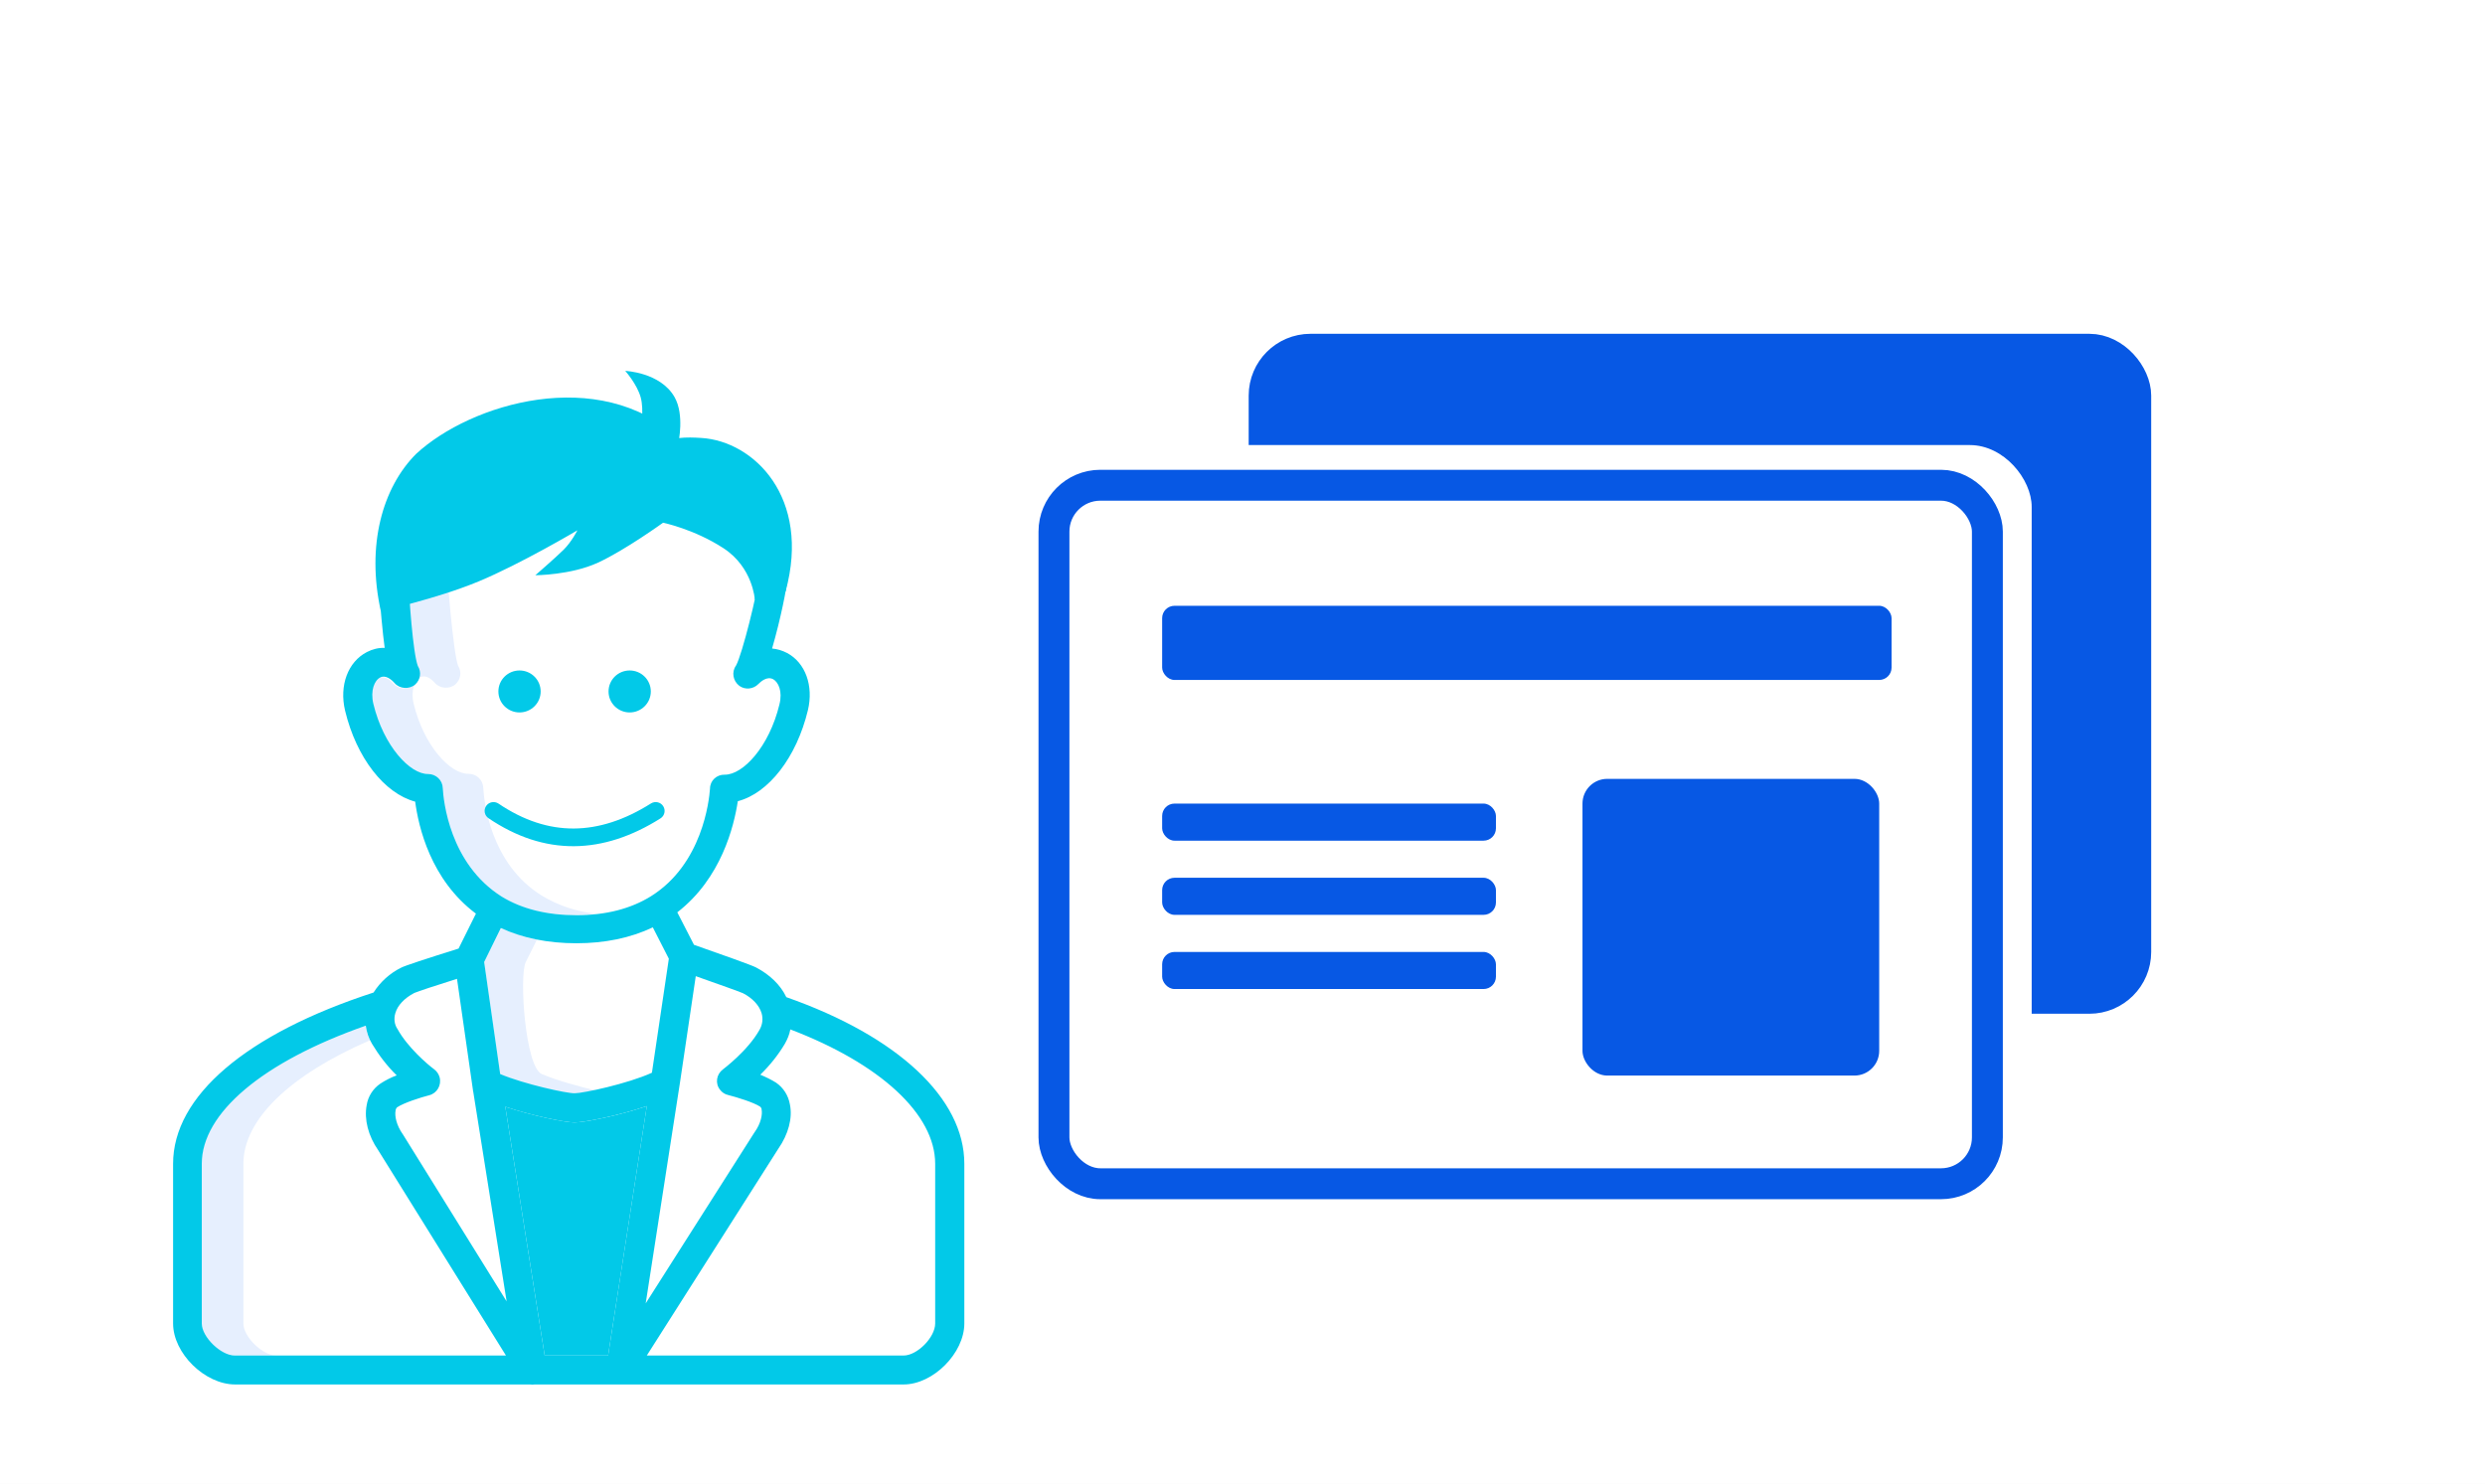 <svg width="201" height="120" viewBox="0 0 201 120" fill="none" xmlns="http://www.w3.org/2000/svg">
<rect width="201" height="120" fill="#F5F5F5"/>
<rect width="1440" height="900" transform="translate(-969 -354)" fill="white"/>
<g filter="url(#filter0_dd_1_417)">
<rect x="-62.333" y="-70" width="325.333" height="362" rx="8" fill="white"/>
<rect width="200" height="120" transform="translate(0.334)" fill="white"/>
<rect x="102.25" y="26.25" width="70.5" height="52.5" rx="3.75" fill="#0758E4" stroke="#0758E4" stroke-width="2.5"/>
<rect x="82.334" y="34" width="82" height="62" rx="5" fill="white"/>
<rect x="85.25" y="37.25" width="75.5" height="56.5" rx="3.75" fill="white" stroke="#0758E4" stroke-width="2.5"/>
<rect x="94" y="63" width="27" height="3" rx="1" fill="#0758E4"/>
<rect x="94" y="47" width="59" height="6" rx="1" fill="#0758E4"/>
<rect x="94" y="69" width="27" height="3" rx="1" fill="#0758E4"/>
<rect x="94" y="75" width="27" height="3" rx="1" fill="#0758E4"/>
<rect x="128" y="61" width="24" height="24" rx="2" fill="#0758E4"/>
</g>
<g clip-path="url(#clip0_1_417)">
<path d="M43.822 86.877C42.478 86.309 41.983 78.907 42.527 77.817L43.427 76.012C42.419 75.815 41.447 75.511 40.511 75.082L39.161 77.835L40.457 86.895C42.365 87.735 45.856 88.486 46.45 88.486C47.026 88.432 47.602 88.343 48.16 88.2C46.846 87.878 45.167 87.445 43.822 86.877Z" fill="#E6EFFE"/>
<path d="M19.687 107.053V94.133C19.687 90.558 23.449 86.949 29.928 84.143C29.748 83.768 29.622 83.374 29.568 82.963C21.235 85.912 16.304 90.022 16.304 94.133V107.053C16.304 108.143 17.852 109.644 18.967 109.644H22.333C21.253 109.644 19.687 108.143 19.687 107.053Z" fill="#E6EFFE"/>
<path d="M43.84 72.456C39.629 69.864 39.143 64.735 39.089 63.735C39.071 63.091 38.549 62.591 37.901 62.591H37.883C36.425 62.609 34.284 60.339 33.456 56.908C33.204 55.836 33.546 55.014 34.014 54.781C34.446 54.549 34.932 54.96 35.166 55.228C35.58 55.711 36.353 55.764 36.839 55.353C37.271 54.96 37.361 54.335 37.055 53.852C36.659 52.834 36.137 46.454 36.137 45.328C36.137 40.27 39.827 35.981 44.848 35.159C44.29 35.07 43.715 35.034 43.157 35.034C37.433 35.034 32.772 39.645 32.772 45.346C32.772 46.489 33.258 52.851 33.69 53.87C34.05 54.424 33.87 55.139 33.312 55.496C32.826 55.8 32.178 55.711 31.8 55.282C31.566 55.014 31.116 54.62 30.648 54.835C30.18 55.067 29.838 55.871 30.09 56.962C30.918 60.393 33.042 62.662 34.518 62.645H34.536C35.184 62.645 35.706 63.145 35.724 63.788C35.778 64.789 36.245 69.918 40.475 72.509C42.113 73.51 44.146 74.01 46.522 74.01C47.08 74.01 47.638 73.975 48.196 73.903C46.648 73.742 45.172 73.26 43.84 72.456Z" fill="#E6EFFE"/>
<path d="M42.868 111.986C42.994 112.004 43.12 112.004 43.246 111.986H73.087C75.48 111.986 78 109.448 78 107.053V94.133C78 88.843 72.619 83.821 63.602 80.658C63.134 79.675 62.27 78.835 61.136 78.246C60.794 78.067 58.328 77.191 56.133 76.423L54.783 73.796C58.346 71.044 59.372 66.826 59.678 64.807C62.162 64.163 64.43 61.269 65.348 57.444C65.816 55.478 65.15 53.602 63.656 52.816C63.278 52.619 62.864 52.494 62.45 52.458C63.17 49.974 63.623 47.594 63.692 46.847C64.286 40.345 58.823 35.034 46.837 35.034C34.85 35.034 30.293 41.886 30.702 46.221C30.752 46.756 30.648 48.008 30.864 50.117C30.954 51.046 31.026 51.797 31.116 52.405C30.612 52.387 30.126 52.512 29.676 52.744C28.146 53.53 27.426 55.443 27.912 57.48C28.83 61.304 31.098 64.181 33.582 64.843C33.852 66.88 34.823 71.151 38.495 73.903L37.091 76.727C34.301 77.602 32.736 78.121 32.466 78.264C31.548 78.71 30.756 79.425 30.216 80.283C19.921 83.625 14 88.664 14 94.133V107.053C14 109.466 16.574 111.986 19.021 111.986H42.868ZM44.056 109.645L40.871 89.522C43.066 90.255 45.712 90.791 46.468 90.791C47.278 90.791 50.05 90.237 52.317 89.469L49.186 109.645H44.056ZM40.457 86.877L39.161 77.817L40.511 75.065C42.275 75.887 44.344 76.298 46.63 76.298C48.916 76.298 51.003 75.869 52.803 75.011L54.099 77.549L52.731 86.77C50.769 87.664 47.152 88.432 46.486 88.432C45.838 88.45 42.364 87.681 40.457 86.877ZM63.494 84.411C63.692 84.054 63.854 83.678 63.926 83.267C71.197 86.037 75.642 90.13 75.642 94.133V107.053C75.642 108.179 74.184 109.645 73.087 109.645H52.317L62.954 92.918C63.764 91.756 64.124 90.433 63.89 89.326C63.764 88.611 63.368 87.985 62.774 87.574C62.378 87.324 61.928 87.11 61.496 86.931C62.27 86.18 62.954 85.323 63.494 84.411ZM54.999 87.574L56.277 78.96C58.112 79.604 59.804 80.212 60.092 80.337C60.866 80.73 61.424 81.337 61.604 81.963C61.73 82.41 61.676 82.874 61.442 83.285C60.488 85.001 58.49 86.484 58.472 86.502C57.95 86.895 57.825 87.628 58.239 88.146C58.401 88.361 58.634 88.521 58.904 88.575C59.606 88.754 60.956 89.165 61.496 89.522C61.568 89.594 61.604 89.665 61.604 89.754C61.676 90.13 61.568 90.845 61.028 91.595C61.01 91.613 61.01 91.631 60.992 91.649L52.227 105.427L54.999 87.574ZM35.813 63.752C35.795 63.109 35.273 62.609 34.625 62.609C33.168 62.627 31.026 60.357 30.198 56.926C29.946 55.854 30.288 55.032 30.756 54.799C31.188 54.567 31.674 54.978 31.908 55.246C32.322 55.728 33.096 55.782 33.582 55.371C34.014 54.978 34.103 54.352 33.797 53.87C33.402 52.851 33.06 48.08 33.06 46.954C33.06 41.271 40.39 37.268 46.477 37.268C57.576 37.268 61.491 41.973 61.334 46.883C61.307 47.758 60.038 52.941 59.534 53.834C59.156 54.352 59.282 55.085 59.804 55.478C60.272 55.818 60.938 55.746 61.334 55.335C61.532 55.139 62.036 54.674 62.54 54.942C62.954 55.175 63.314 55.907 63.044 56.98C62.216 60.411 60.092 62.68 58.616 62.662C57.968 62.645 57.429 63.145 57.429 63.788C57.357 64.789 56.799 69.9 52.659 72.491C51.021 73.51 49.006 74.028 46.63 74.028C44.254 74.028 42.221 73.528 40.583 72.527C36.353 69.864 35.867 64.735 35.813 63.752ZM31.98 81.945C32.16 81.32 32.718 80.73 33.51 80.319C33.797 80.194 35.309 79.693 36.965 79.175L38.261 88.218C38.261 88.253 38.261 88.271 38.279 88.307L40.979 105.266L32.61 91.792C32.592 91.774 32.592 91.756 32.574 91.738C32.07 91.023 31.908 90.273 31.998 89.826C31.998 89.737 32.052 89.647 32.106 89.576C32.664 89.201 34.014 88.772 34.715 88.593C35.345 88.432 35.723 87.789 35.561 87.145C35.489 86.895 35.345 86.663 35.129 86.502C34.571 86.091 32.97 84.715 32.16 83.249C31.908 82.892 31.836 82.41 31.98 81.945ZM16.322 107.053V94.133C16.322 90.04 21.235 85.894 29.586 82.964C29.658 83.482 29.82 83.982 30.09 84.429C30.648 85.358 31.314 86.234 32.088 86.984C31.638 87.145 31.188 87.378 30.774 87.646C30.162 88.057 29.766 88.7 29.658 89.397C29.442 90.541 29.784 91.881 30.594 93.043L40.925 109.645H18.985C17.869 109.645 16.322 108.143 16.322 107.053Z" fill="#02C9E8"/>
<path d="M42.022 57.628C42.967 57.628 43.732 56.869 43.732 55.931C43.732 54.992 42.967 54.233 42.022 54.233C41.077 54.233 40.312 54.992 40.312 55.931C40.312 56.869 41.077 57.628 42.022 57.628Z" fill="#02C9E8"/>
<path d="M50.931 57.628C51.876 57.628 52.641 56.869 52.641 55.931C52.641 54.992 51.876 54.233 50.931 54.233C49.987 54.233 49.222 54.992 49.222 55.931C49.222 56.869 49.987 57.628 50.931 57.628Z" fill="#02C9E8"/>
<path fill-rule="evenodd" clip-rule="evenodd" d="M53.645 65.211C53.858 65.543 53.759 65.986 53.424 66.197C51.113 67.655 48.773 68.435 46.421 68.447C44.065 68.46 41.756 67.702 39.514 66.185C39.184 65.963 39.1 65.518 39.323 65.191C39.546 64.864 39.994 64.78 40.324 65.002C42.364 66.381 44.393 67.026 46.414 67.016C48.439 67.005 50.517 66.337 52.652 64.989C52.989 64.778 53.433 64.876 53.645 65.209V65.211Z" fill="#02C9E8"/>
<path d="M30.801 49.42C29.628 44.128 30.925 39.446 33.661 36.712C38.079 32.621 48.455 29.532 54.873 35.438C55.543 35.361 56.106 35.386 56.734 35.425C60.971 35.688 65.614 40.229 63.544 47.837L61.053 48.489C61.053 48.489 60.897 45.892 58.518 44.343C56.138 42.794 53.631 42.282 53.631 42.282C53.631 42.282 50.572 44.493 48.376 45.508C46.18 46.523 43.3 46.53 43.3 46.53C43.3 46.53 44.935 45.113 45.59 44.464C46.245 43.816 46.702 42.897 46.702 42.897C46.702 42.897 42.107 45.622 38.704 47.034C35.3 48.446 30.801 49.42 30.801 49.42Z" fill="#02C9E8"/>
<path d="M44.057 109.645L40.871 89.522C43.067 90.255 45.712 90.791 46.468 90.791C47.278 90.791 50.05 90.237 52.318 89.469L49.186 109.645H44.057Z" fill="#02C9E8"/>
<path d="M50.571 30C50.571 30 53.415 30.112 54.56 32.117C55.38 33.556 54.873 35.795 54.873 35.795L51.822 34.677C51.822 34.677 52.114 33.199 51.822 32.139C51.531 31.079 50.571 29.998 50.571 29.998V30Z" fill="#02C9E8"/>
</g>
<defs>
<filter id="filter0_dd_1_417" x="-78.333" y="-85" width="357.333" height="394" filterUnits="userSpaceOnUse" color-interpolation-filters="sRGB">
<feFlood flood-opacity="0" result="BackgroundImageFix"/>
<feColorMatrix in="SourceAlpha" type="matrix" values="0 0 0 0 0 0 0 0 0 0 0 0 0 0 0 0 0 0 127 0" result="hardAlpha"/>
<feOffset dy="1"/>
<feGaussianBlur stdDeviation="8"/>
<feComposite in2="hardAlpha" operator="out"/>
<feColorMatrix type="matrix" values="0 0 0 0 0 0 0 0 0 0 0 0 0 0 0 0 0 0 0.05 0"/>
<feBlend mode="normal" in2="BackgroundImageFix" result="effect1_dropShadow_1_417"/>
<feColorMatrix in="SourceAlpha" type="matrix" values="0 0 0 0 0 0 0 0 0 0 0 0 0 0 0 0 0 0 127 0" result="hardAlpha"/>
<feOffset dy="1"/>
<feGaussianBlur stdDeviation="4"/>
<feComposite in2="hardAlpha" operator="out"/>
<feColorMatrix type="matrix" values="0 0 0 0 0 0 0 0 0 0 0 0 0 0 0 0 0 0 0.1 0"/>
<feBlend mode="normal" in2="effect1_dropShadow_1_417" result="effect2_dropShadow_1_417"/>
<feBlend mode="normal" in="SourceGraphic" in2="effect2_dropShadow_1_417" result="shape"/>
</filter>
<clipPath id="clip0_1_417">
<rect width="64" height="82" fill="white" transform="translate(14 30)"/>
</clipPath>
</defs>
</svg>
